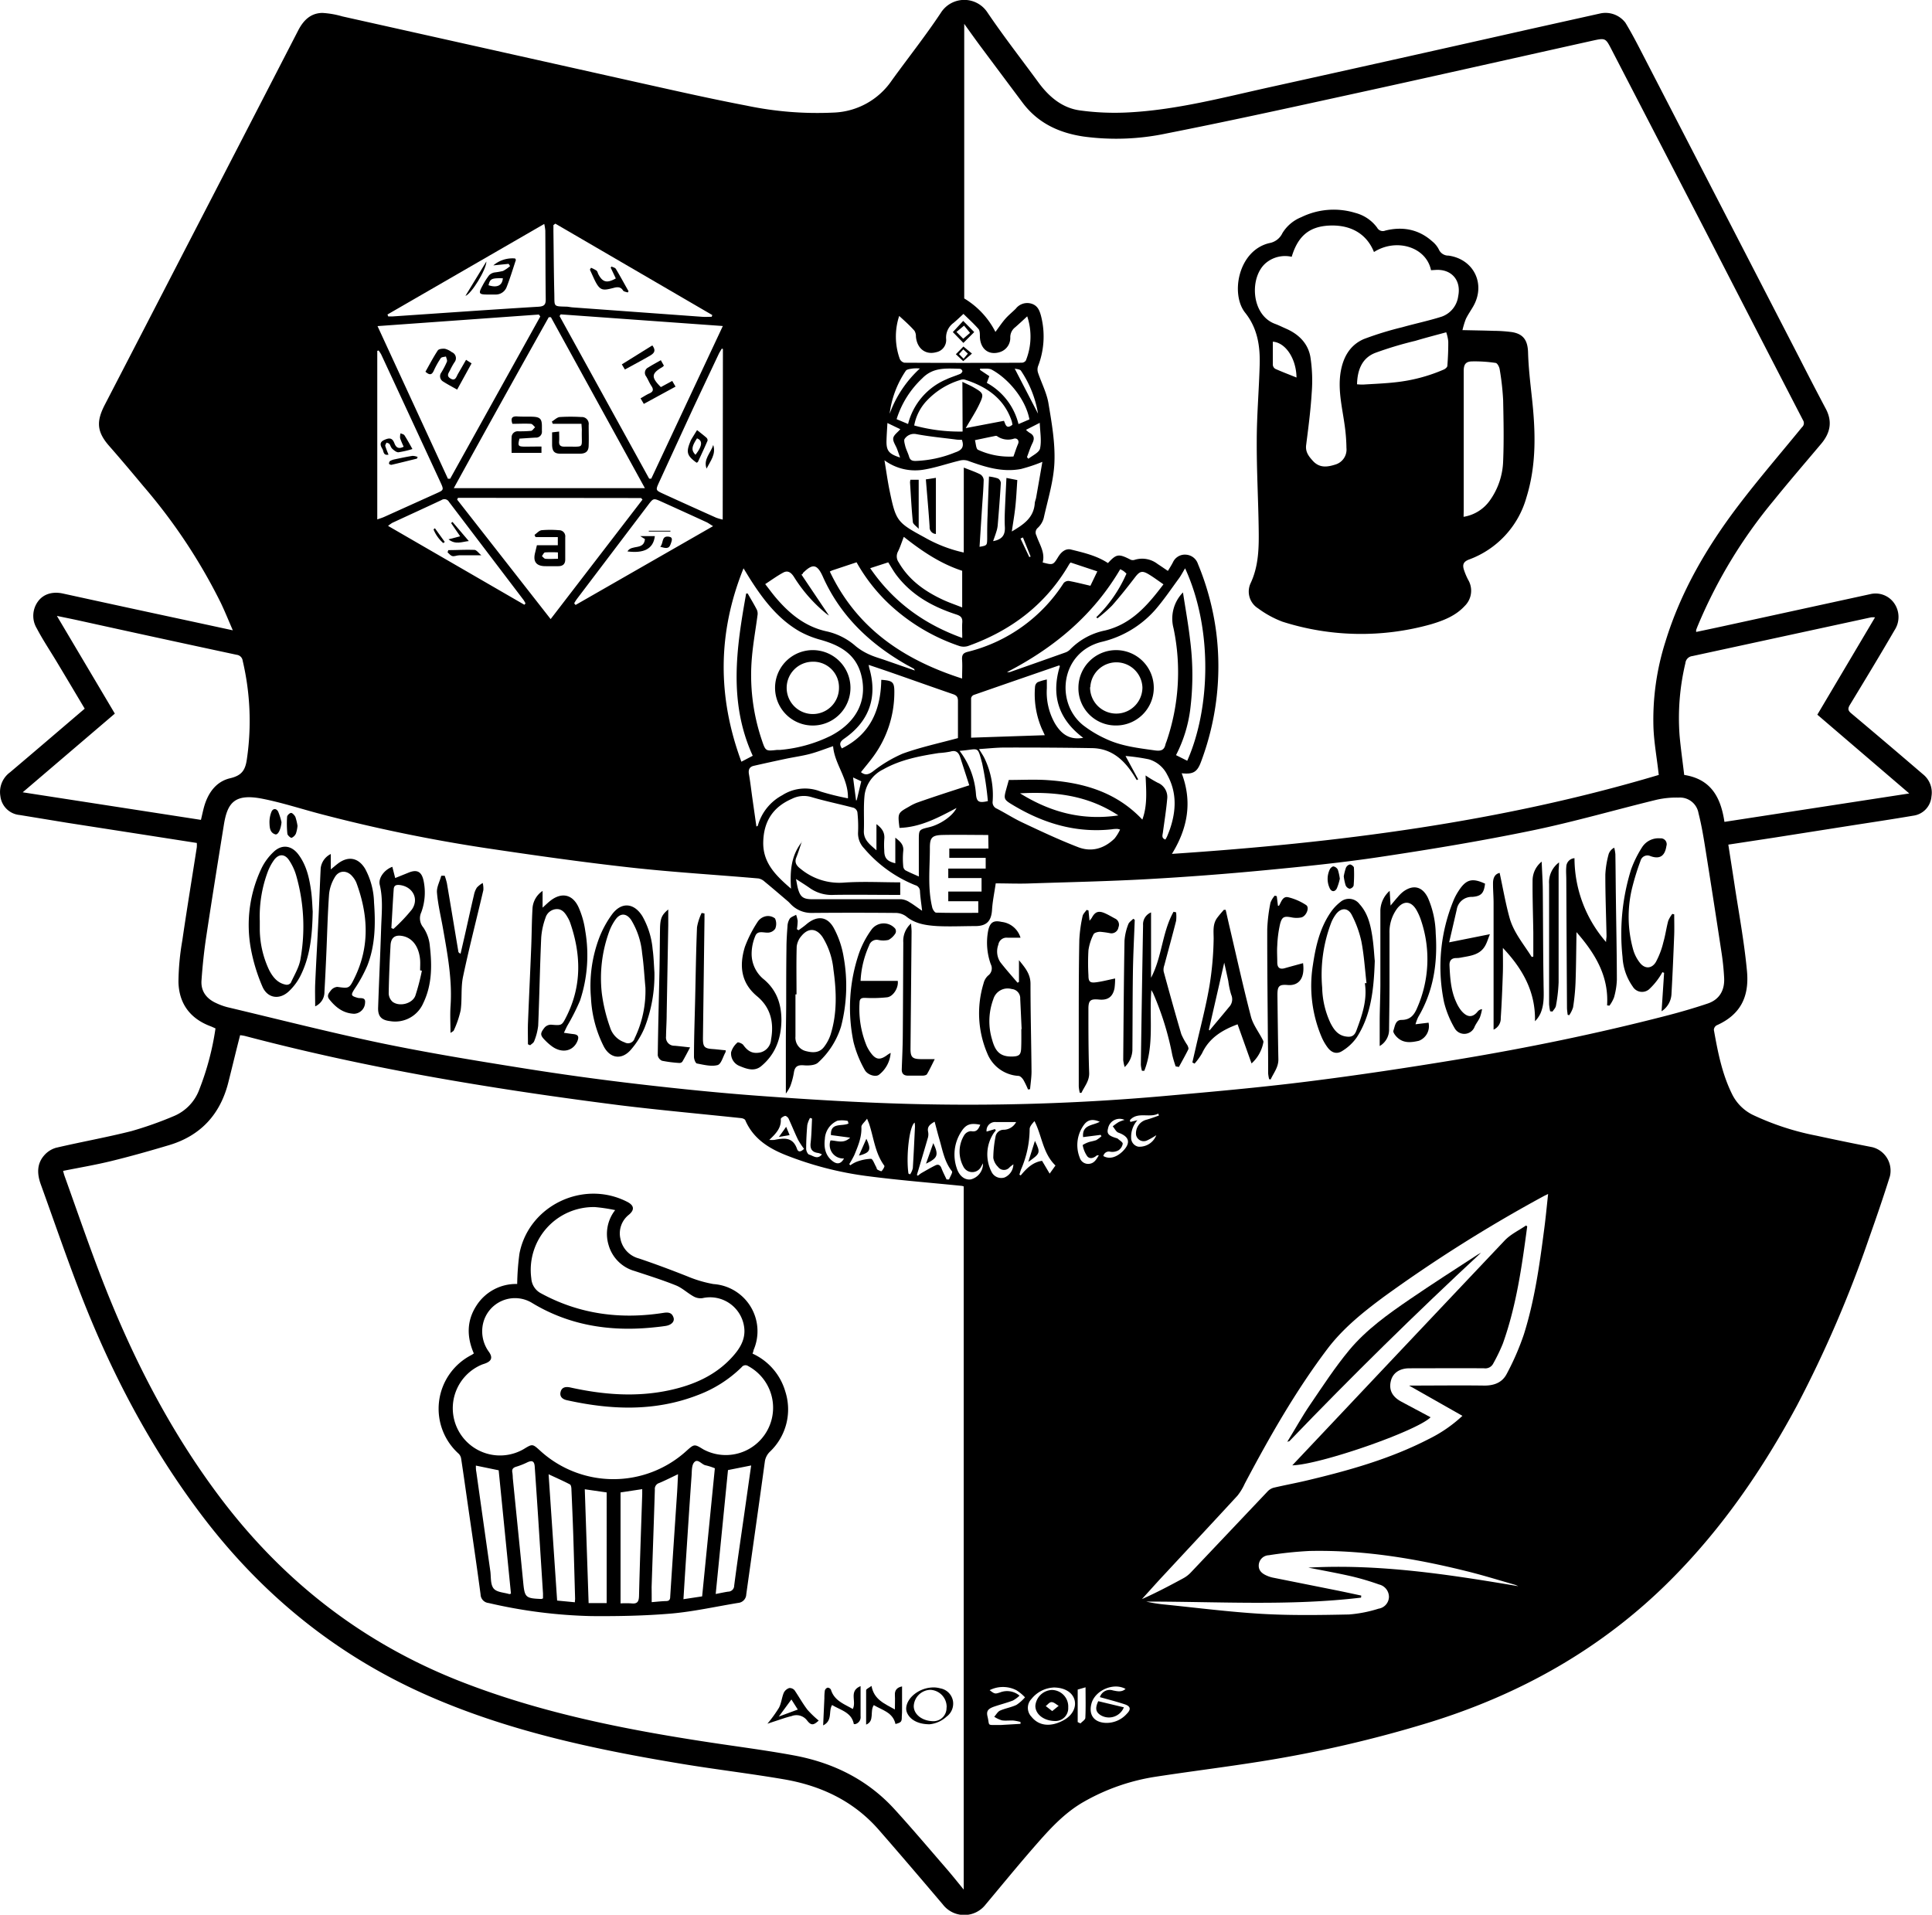 <svg id="Layer_1" data-name="Layer 1" xmlns="http://www.w3.org/2000/svg" viewBox="0 0 452.75 448.7"><title>logo</title><g id="_2Q0kFe.tif" data-name="2Q0kFe.tif"><path d="M432.3,225.8c.55,3.58,1.1,7,1.61,10.42,1,6.4,2.16,12.78,2.76,19.21.56,6-1.49,10.21-7.11,12.72a1.32,1.32,0,0,0-.65,1.05c.91,5.11,1.89,10.21,4.2,14.93a10.64,10.64,0,0,0,4.92,5A62.69,62.69,0,0,0,452.92,294q6.54,1.42,13.11,2.7a5.68,5.68,0,0,1,4.14,6.81c-1.52,4.86-3.18,9.68-4.88,14.48a280.68,280.68,0,0,1-16.89,39.23c-8.06,15-17.61,28.91-29.71,41-16,16-35.16,26.75-56.72,33.37a289.32,289.32,0,0,1-39.36,9.08c-8.19,1.3-16.43,2.32-24.63,3.58a48.89,48.89,0,0,0-16.55,5.76c-4.72,2.64-8.26,6.6-11.74,10.59-3.9,4.47-7.66,9.07-11.47,13.62a6.33,6.33,0,0,1-10-.06c-5-5.89-10-11.76-15.07-17.56-5.88-6.7-13.52-10.28-22.15-11.76-7.95-1.36-16-2.31-23.92-3.62-20.7-3.43-41.18-7.78-60.46-16.41-21-9.41-38.25-23.57-52.12-41.92-12.09-16-21.27-33.53-28.47-52.16-3.23-8.36-6.13-16.85-9.18-25.28-.87-2.39-1-4.77.76-6.8a5.82,5.82,0,0,1,2.77-1.8c5.89-1.38,11.86-2.44,17.72-3.92a85.91,85.91,0,0,0,9.89-3.5,10.78,10.78,0,0,0,6-6.26,64.6,64.6,0,0,0,3.79-14.3c-.42-.18-.81-.38-1.22-.53-4.79-1.81-7.36-5.37-7.46-10.4a59.41,59.41,0,0,1,.9-9.65c1.06-7.3,2.27-14.58,3.4-21.88a7.21,7.21,0,0,0,0-1l-11.09-1.73-19.31-3L31.9,218.86a5,5,0,0,1-4.53-4.41,5.72,5.72,0,0,1,2.28-5.61c5.82-4.92,11.6-9.88,17.48-14.9-2.16-3.63-4.3-7.23-6.45-10.81-1.59-2.66-3.33-5.24-4.78-8a5.7,5.7,0,0,1,.27-6.3c1.28-1.78,3.46-2.4,5.86-1.87q14.74,3.23,29.5,6.39l10.31,2.23c-1-2.3-1.84-4.39-2.81-6.42a131.29,131.29,0,0,0-18.1-27.3c-2.66-3.19-5.33-6.37-8.07-9.49-2.94-3.35-3-5.77-1.06-9.57q9.37-18.09,18.71-36.19Q83.85,60.83,97.16,35c1.22-2.37,2.92-4.06,5.65-4.1a20.67,20.67,0,0,1,4.68.81q35.12,7.84,70.24,15.69c8.13,1.81,16.26,3.65,24.44,5.21a80.63,80.63,0,0,0,20.53,1.64,17.23,17.23,0,0,0,13.57-7.54c3.82-5.29,7.89-10.41,11.49-15.84a6.49,6.49,0,0,1,10.92-.08c3.78,5.59,7.94,10.92,11.93,16.37,2.46,3.36,5.55,6,9.71,6.58a60,60,0,0,0,11.45.47c11.29-.59,22.2-3.51,33.18-5.93q30.47-6.73,60.91-13.6L402.39,31a5.86,5.86,0,0,1,5.79,2.19c1.39,2.29,2.64,4.68,3.87,7.07q18.51,35.83,37,71.67,3,5.89,6.11,11.77c1.5,2.86,1.14,5.51-1.11,8.18-3.76,4.47-7.58,8.89-11.25,13.44a115.34,115.34,0,0,0-17.64,29.15c-.14.34-.27.68-.39,1a2,2,0,0,0,0,.49c2.13-.45,4.24-.89,6.34-1.35l34.55-7.53a5.31,5.31,0,0,1,5.5,2.14,5.63,5.63,0,0,1,.1,6.32c-3.41,5.87-6.93,11.68-10.46,17.49-.53.87-.49,1.35.3,2q8.44,7.09,16.8,14.27a5.48,5.48,0,0,1,2,5.22,4.92,4.92,0,0,1-4.28,4.5c-4.8.82-9.62,1.54-14.43,2.29L443,224.17ZM42.06,302.26c.13.45.21.8.33,1.14,2.74,7.63,5.37,15.3,8.26,22.87C57.81,345,66.75,362.7,78.84,378.76c14.71,19.53,33.24,34,56,43,18.94,7.47,38.75,11.39,58.78,14.43,6.58,1,13.18,1.84,19.72,3.05,9.16,1.7,17.23,5.66,23.58,12.63,4.12,4.52,8.07,9.19,12.07,13.81,1.36,1.57,2.65,3.19,4.13,5V305.9a2.86,2.86,0,0,0-.45-.13c-7.35-.74-14.72-1.32-22-2.27a79.59,79.59,0,0,1-19.39-5c-4-1.61-7.54-3.89-9.35-8.12-.11-.26-.62-.46-1-.49-9.43-1-18.89-1.85-28.3-3-11-1.4-22-2.95-32.88-4.73-18.52-3-36.91-6.73-55.07-11.52a9.94,9.94,0,0,0-1.13-.18c-1,3.85-1.86,7.51-2.79,11.17C78.87,289,74.33,294,66.92,296.22c-4.49,1.34-9,2.62-13.55,3.73C49.66,300.86,45.89,301.49,42.06,302.26ZM416,209.47l-.1-.83c-.39-3.39-1-6.78-1.14-10.18a60.13,60.13,0,0,1,2.8-20.21c3.58-11.71,9.67-22.12,17-31.79,4.8-6.32,10-12.34,15-18.47a1.26,1.26,0,0,0,.24-1.65Q438.37,104.24,427,82.12q-11-21.26-22-42.51c-1.47-2.84-1.44-2.89-4.6-2.19-19.52,4.34-39,8.75-58.54,13-13.7,3-27.41,6-41.16,8.71a56.91,56.91,0,0,1-19.46.74c-5.78-.85-10.74-3.15-14.32-7.93q-5-6.68-10-13.39c-1.17-1.58-2.31-3.19-3.68-5.09V97.81a19.34,19.34,0,0,1,7.31,7.84c.87-1.16,1.53-2.17,2.31-3.06s1.65-1.57,2.46-2.38A3.39,3.39,0,0,1,268.88,99c1.54.42,2,1.59,2.35,2.89a19.3,19.3,0,0,1-.7,11.82,2.49,2.49,0,0,0,0,1.5c.8,2.37,2,4.65,2.43,7.07.77,4.59,1.6,9.27,1.42,13.88-.17,4.4-1.55,8.76-2.51,13.11a4.9,4.9,0,0,1-1.38,2.29,1.42,1.42,0,0,0-.34,1.78c.69,2.07,2.11,4,1.47,6.34,2.43.63,2.45.64,3.67-1.35.71-1.15,1.77-2,3-1.67,3,.74,6,1.43,8.63,3.16,2-2.16,2.5-2.23,5.33-.78a1.44,1.44,0,0,0,1,0,5.9,5.9,0,0,1,5.31,1c.79.51,1.56,1.05,2.41,1.62.44-.73.83-1.34,1.17-2a3.06,3.06,0,0,1,3-1.81,3.16,3.16,0,0,1,2.87,2.18,62.87,62.87,0,0,1,4.29,16.06,63.51,63.51,0,0,1-3.51,30.14c-.91,2.55-1.85,3.14-4.59,2.85,2.52,6.64,1.44,12.85-2.29,18.89C340.61,225.39,378.77,220.58,416,209.47ZM260.62,234.88c-.32,2.24-.74,4.18-.86,6.15-.16,2.66-1.23,3.84-3.88,3.86-3,0-6,.15-9,0-2.56-.17-5.13-.5-7.27-2.29a4.19,4.19,0,0,0-2.49-.79q-9.87-.09-19.73,0a6.67,6.67,0,0,1-4.86-2.12c-.19-.19-.37-.4-.57-.57-1.82-1.55-3.63-3.11-5.48-4.63a3,3,0,0,0-1.44-.76c-10-.87-20.12-1.46-30.14-2.58-11.32-1.26-22.61-2.87-33.87-4.55a372.47,372.47,0,0,1-38.26-7.88c-4.67-1.21-9.28-2.74-14-3.67-6.46-1.27-8.16.91-9,5.93-1.42,8.82-2.84,17.64-4.17,26.47-.51,3.37-.86,6.78-1.1,10.18-.18,2.57,1.21,4.32,3.51,5.34a14.67,14.67,0,0,0,2.57.93c12,2.85,24,5.91,36,8.42,11,2.28,22,4.08,33.11,5.85q13.5,2.16,27.09,3.74c9.7,1.13,19.42,2.12,29.15,2.82,11.29.82,22.6,1.51,33.91,1.82a519.22,519.22,0,0,0,60.08-1.82c11.27-1,22.54-2,33.77-3.41,11.76-1.47,23.48-3.24,35.17-5.17,16.36-2.71,32.6-6.05,48.67-10.19,3.34-.86,6.67-1.82,9.94-2.92,2.76-.93,4-3.12,3.85-6a58.32,58.32,0,0,0-.64-6.12q-1.82-12-3.74-24.05c-.45-2.83-.92-5.67-1.63-8.44a4.4,4.4,0,0,0-4.66-3.65,20.91,20.91,0,0,0-5.14.5c-9.77,2.38-19.45,5.2-29.29,7.23-11.68,2.41-23.47,4.37-35.27,6.14-9.06,1.37-18.19,2.29-27.32,3.16s-18.28,1.57-27.44,2.08-18.25.7-27.38,1C266.08,235,263.35,234.88,260.62,234.88Zm192.54-39.53,13.52-22.81a6.25,6.25,0,0,0-.91,0q-21,4.55-41.91,9.08a1.84,1.84,0,0,0-1.62,1.65,55.53,55.53,0,0,0-1.36,17c.28,3.07.72,6.13,1.08,9.2,6.4,1,8.59,5.41,9.43,11l43.31-6.66ZM32.6,213.54,74.37,220c.26-1.09.45-2,.7-2.94.9-3.28,2.78-6,6.08-6.8,2.83-.65,3.64-1.93,4-4.61a61.46,61.46,0,0,0-1-22.94,1.59,1.59,0,0,0-1.39-1.39q-18.69-4-37.36-8.12c-1.51-.33-3-.62-4.79-1l13.58,22.9Zm357.47,94.13c-.51.25-.71.34-.91.44a340,340,0,0,0-37.61,23.67c-4.84,3.59-9.55,7.36-13.23,12.23-7.47,9.9-13.57,20.64-19.36,31.58a13,13,0,0,1-1.69,2.78c-5.56,6.05-11.18,12.05-16.77,18.08-1.89,2-3.75,4.11-5.62,6.16,3.35-1.49,6.52-3.16,9.67-4.87a7,7,0,0,0,1.72-1.3q9-9.5,18-19a3.16,3.16,0,0,1,1.43-.92c2.57-.61,5.17-1.08,7.74-1.69,9.86-2.34,19.59-5.06,28.65-9.73a32.57,32.57,0,0,0,7.9-5.44l-12.5-7.09c6.16,0,11.91-.08,17.66,0,2.37,0,4.22-.77,5.24-2.78a60.91,60.91,0,0,0,4-9.22c2.47-7.85,3.64-16,4.69-24.12C389.47,313.64,389.73,310.79,390.07,307.67ZM156.38,102.2l-.5,0c-7.44,13.26-14.83,26.55-22.26,40.07h44.79Zm-2.49-.16-.33-.46-37.81,2.71,16.5,35.77.52,0Zm25.52,38,.49,0,16.77-35.77-38-2.73-.26.4Zm-44.81,4.49-.19.42,21.91,28,21.52-28-.32-.37Zm67.53,22.43.37,0c.72,1.26,1.48,2.5,2.14,3.79a2.31,2.31,0,0,1,.16,1.29c-.42,3.21-1,6.39-1.29,9.61a47.46,47.46,0,0,0,2.31,19.69c.86,2.57.9,2.56,3.54,2.27.23,0,.46,0,.68,0a33.24,33.24,0,0,0,12-3.35c6.07-3.2,8.64-8.44,7-14.44-1.32-4.76-5-6.74-9.41-8a22.24,22.24,0,0,1-5-2c-4.91-2.84-8.31-7.19-11.32-11.87-.58-.9-1.12-1.82-1.79-2.9-6.12,15.19-6.11,30.17-.5,45.32l2.66-1.39C197.93,192.38,199.87,179.66,202.14,166.94ZM305,161.05c-.55.9-.94,1.68-1.45,2.37-1.83,2.49-3.57,5.08-5.6,7.41a24.05,24.05,0,0,1-12.6,7.48c-9.58,2.48-10.85,14.24-4.22,19.53A26.66,26.66,0,0,0,286.4,201c3.62,1.72,7.58,2.17,11.51,2.72,1.36.19,2.19,0,2.49-1.41a5.2,5.2,0,0,1,.23-.64,50,50,0,0,0,1.66-26.57,8.77,8.77,0,0,1,2.21-8.4c.6,3.91,1.27,7.58,1.69,11.28a64.54,64.54,0,0,1,0,16.24,32.29,32.29,0,0,1-3.32,10.61l2.63,1.32C310.8,194.26,311.65,175.53,305,161.05Zm-11,49.45-.33.18c-.33-.53-.64-1.08-1-1.6-2.25-3.41-5.17-5.82-9.45-5.89-6.8-.12-13.6-.15-20.4-.14-2,0-4,.23-6.11.36.51.87,1,1.54,1.33,2.26a19.93,19.93,0,0,1,1.86,10,1.6,1.6,0,0,0,1,1.71c2.07,1.07,4,2.33,6.14,3.32,4.24,2,8.49,4,12.85,5.68,3.16,1.24,6.13.37,8.57-2a10.16,10.16,0,0,0,1.3-2.11,3.89,3.89,0,0,0-.61-.15c-.41,0-.82,0-1.23.08-8.37.94-16-1.34-23.1-5.57-2.42-1.44-2.38-1.49-1.64-4.16l.51-1.82c2.85,0,5.68-.14,8.49,0,8.59.51,16.55,2.65,22.8,9.29,1.24-3.38.9-6.8.76-10.35a29.66,29.66,0,0,0,2.82,1.7,3.61,3.61,0,0,1,2.24,3.84c-.23,2.61-.65,5.21-1,7.81-.1.68-.37,1.34.58,1.67a7.67,7.67,0,0,0,.4-.73c.24-.59.48-1.18.69-1.78,1.46-4.32,1.61-8.58-.67-12.69a7,7,0,0,0-4.3-3.6,45.51,45.51,0,0,0-5.46-.78Zm-78.82,14.6c-.47,1.38-.84,2.58-1.3,3.74s.06,1.93,1.07,2.68a14.21,14.21,0,0,0,10,3.19c4.4-.32,8.83-.07,13.29-.07v2.94h-1.46c-4.7,0-9.41-.08-14.1,0a8.87,8.87,0,0,1-5.64-1.61c-1-.7-2-1.32-3.22-2.11.17.88.27,1.55.44,2.2.55,2,1.23,2.54,3.41,2.54,6.94,0,13.88,0,20.82,0a4.23,4.23,0,0,1,1.94.7c.92.54,1.77,1.21,2.94,2-.2-1.76-.42-3.14-.5-4.53a1.49,1.49,0,0,0-1.12-1.47,30.66,30.66,0,0,1-12-8.66,5,5,0,0,1-1.39-3.69,31.15,31.15,0,0,0-.16-4.78,1.48,1.48,0,0,0-.87-1c-3.34-.88-6.74-1.57-10-2.54a6.18,6.18,0,0,0-4.46.43c-4.45,1.93-6.62,5.28-6.73,10.14s2.93,7.84,6.51,10.92C212.39,232,212.64,228.39,215.25,225.1ZM383.07,399.58a7.8,7.8,0,0,0-.87-.36c-3.76-1.07-7.5-2.24-11.3-3.17-12.08-3-24.29-5-36.79-4.72a89.5,89.5,0,0,0-9.5,1,2.44,2.44,0,0,0-2.35,2.29c-.09,1.4.91,2.1,2.07,2.57a6.57,6.57,0,0,0,1.17.37l15,3c1.93.39,3.86.81,5.78,1.22l-.05.48c-16.74,2-33.56.91-50.36.93a35.34,35.34,0,0,0,3.86.64c7.76.78,15.51,1.78,23.29,2.24,6.78.39,13.59.28,20.38.14a30.68,30.68,0,0,0,6.94-1.36,2.86,2.86,0,0,0,2.43-2.78,3,3,0,0,0-2.32-2.89,61.94,61.94,0,0,0-6.4-1.9c-3.37-.77-6.78-1.38-10.17-2.05C350.48,394.32,366.73,396.82,383.07,399.58ZM253.14,137.45c1.44.57,2.69,1,3.86,1.58a1.71,1.71,0,0,1,.8,1.28c-.05,2.14-.24,4.28-.38,6.42-.2,3.08-.39,6.17-.59,9.28,1.72-.3,1.76-.32,1.79-1.85,0-1.83,0-3.65.09-5.48.09-3,.21-6,.33-9.14a10.23,10.23,0,0,1,2.1.45,1.37,1.37,0,0,1,.68,1.05c-.2,3.32-.46,6.64-.74,10a7,7,0,0,1-.32,1.45c-.21.7-.47,1.38-.75,2.19,2.16-.39,2.85-1.48,2.75-3.33s0-3.65.08-5.48.19-3.89.29-6l2.55.5c-.15,2.16-.24,4.2-.46,6.24s-.55,3.85-.83,5.81c2.54-1.52,5.07-3.06,5.37-6.49,0-.49.25-1,.33-1.46.5-2.83,1-5.66,1.46-8.37a38.64,38.64,0,0,1-5,1.67c-4.38.84-8.47-.47-12.53-1.95a3.48,3.48,0,0,0-1.89,0c-2.87.69-5.68,1.69-8.58,2.14a12.12,12.12,0,0,1-9-2.22c.43,2.59.74,4.89,1.21,7.16,1.47,7.08,1.75,7.42,8.14,10.88a32.65,32.65,0,0,0,9.23,3.57ZM157.42,80.28l-.45.34c0,.49,0,1,0,1.47.07,4.88.09,9.76.21,14.64.07,3-.3,2.92,2.75,3,.5,0,1,.13,1.49.17l30.42,2.21c.73.05,1.48,0,2.22,0l.14-.41Zm97,131.61c-.65-2-1.39-4.29-2.13-6.57-.37-1.13-1-1.72-2.3-1.32a20.48,20.48,0,0,1-2.71.34c-4.51.7-9,1.56-13,3.82a7.84,7.84,0,0,0-4.38,5.94c-.31,2.79-.07,5.64-.18,8.46-.08,2.13,1.36,3.17,2.95,4.57V221c1.34,1,2,2,1.83,3.57a19.11,19.11,0,0,0,0,2.6c0,1.77.65,2.54,2.59,3v-6c1.17.92,2.05,1.68,1.85,3.21a18.78,18.78,0,0,0,0,3.42,1.35,1.35,0,0,0,.48,1c1,.53,2,.94,3.18,1.47,0-3,0-5.69,0-8.43,0-2.54,0-2.54,2.41-3.12,2.68-.65,5.54-2.66,6.42-4.5-4.2,2.21-8.4,4.51-13.36,4.66-.43-3.49-.43-3.49,2.27-5a11.18,11.18,0,0,1,1.84-.91C246.1,214.58,250.07,213.31,254.44,211.89Zm23.75-52.2a2.83,2.83,0,0,0-.3.35c-5.45,9.43-13.57,15.58-23.71,19.21a3.37,3.37,0,0,1-2.08,0,45.21,45.21,0,0,1-16.62-10,41,41,0,0,1-7.45-9.61l-5.62,1.87c-.16.05-.31.14-.65.29,6.31,13.32,17.28,20.68,31,25.08,0-1.58.09-3,0-4.3s.25-1.72,1.48-2a37.36,37.36,0,0,0,22.33-16.09,1.5,1.5,0,0,1,1.26-.47c1.64.3,3.26.72,5,1.12l1.62-3.37ZM118.08,101.57l.19.46c.3,0,.61,0,.91,0,11.43-.77,22.85-1.59,34.28-2.28,1.45-.09,1.73-.57,1.71-1.84-.07-5.34-.06-10.68-.1-16a11.33,11.33,0,0,0-.25-1.56Zm133.69,99.27c0-2.69,0-5.7,0-8.71,0-1-.36-1.32-1.22-1.61-4.78-1.64-9.53-3.34-14.3-5-1.74-.61-3.49-1.19-5.41-1.84.08.39.1.56.14.72,2,6.82,0,12.46-5.77,16.5-.95.66-1.41,1.22-.64,2.35,6.66-3.3,9.11-9,9.23-16.07,2.76.19,3.1.53,3.06,3.13a25.42,25.42,0,0,1-4.82,14.7c-.95,1.32-2,2.54-3,3.81,1,.79,1.75.58,2.75-.13a31.66,31.66,0,0,1,7-4.2C242.88,203,247.22,202.07,251.76,200.84ZM115.69,149.59c.65-.23,1.15-.37,1.63-.59l12.19-5.5c1.78-.8,1.81-.82,1-2.59q-6.94-15-13.91-30A8.73,8.73,0,0,0,116,110l-.31.1Zm81-39.93-.26-.1c-.24.42-.51.83-.72,1.26-2,4.24-4,8.47-6,12.73q-4,8.68-8,17.39c-.81,1.78-.79,1.82.95,2.62q6.21,2.84,12.45,5.63a11.86,11.86,0,0,0,1.53.44Zm84.43,91.11c-5.88-4.41-7.54-10.06-5.46-16.82-.13-.09-.18-.14-.2-.14q-10,3.44-20,6.92a1.06,1.06,0,0,0-.61.75c0,3.09,0,6.18,0,9.26l17.27-.58c-.24-.53-.45-1-.66-1.42a20.46,20.46,0,0,1-1.62-10,1.41,1.41,0,0,1,.6-1,13.35,13.35,0,0,1,2.16-.64c0,.8,0,1.44,0,2.07a14.74,14.74,0,0,0,1.92,8.27C276,199.89,277.93,201.35,281.13,200.77ZM161.84,169.26l.32.38,32.22-18.47c-.82-.5-1.17-.77-1.57-.95q-5.27-2.42-10.56-4.81c-1.85-.83-1.86-.81-3.11.83l-16.67,22C162.23,168.58,162,168.93,161.84,169.26Zm-11.68.33.27-.31a6.39,6.39,0,0,0-.45-.8q-8.74-11.5-17.48-23a1.23,1.23,0,0,0-1.75-.43c-3.83,1.8-7.69,3.56-11.53,5.34a8.14,8.14,0,0,0-1,.72Zm72.35,33.14c-1.91.65-3.65,1.35-5.44,1.82s-3.75.74-5.61,1.13q-3.79.8-7.56,1.66c-1,.24-1.29.91-1.11,1.95.33,1.88.54,3.79.81,5.68.31,2.18.62,4.36.94,6.59.2-.11.32-.14.33-.19a11.62,11.62,0,0,1,5.74-7.15,9.82,9.82,0,0,1,9-.85,60.45,60.45,0,0,0,6.38,1.58C226.11,210.29,222.82,206.92,222.51,202.72ZM241.67,185c-.15-.27-.17-.37-.23-.41-.52-.29-1-.56-1.56-.85-8.67-4.92-15.64-11.48-19.76-20.71-1.4-3.15-2.5-3-4.63-.93-.06.06-.07.16-.1.24l-.29.19,6.44,9.58a6.3,6.3,0,0,1-.56-.38,35,35,0,0,1-7.58-8.57c-.62-1-1.4-1.74-2.57-1.11-1.42.76-2.74,1.73-4.23,2.7.94,1.2,1.68,2.23,2.5,3.19,3.22,3.79,6.92,6.83,12,7.91a15.29,15.29,0,0,1,6.74,3.47,14,14,0,0,0,3.19,1.94c1.19.55,2.48.89,3.72,1.33Zm21.58.37a3.23,3.23,0,0,0,.68,0q6.5-2.28,13-4.59a2.94,2.94,0,0,0,1.13-.72,15.8,15.8,0,0,1,8.17-4.44c6.2-1.49,10-5.92,13.7-10.82-1.26-.86-2.35-1.69-3.52-2.38-1.52-.91-2.09-.65-3.18.78-1.72,2.24-3.47,4.46-5.34,6.57a32.62,32.62,0,0,1-3.44,3l-.26-.26a32.11,32.11,0,0,0,7.07-10.22c-.27-.24-.46-.43-.68-.59s-.45-.26-.78-.44C283.49,172,274.39,179.62,263.25,185.38ZM238,101.91a15.42,15.42,0,0,0,.14,10.07,1.56,1.56,0,0,0,1.08.89q13.76.08,27.52,0a1.2,1.2,0,0,0,.94-.51A15,15,0,0,0,268,102c-1,.93-1.9,1.76-2.81,2.56a2.94,2.94,0,0,0-1.16,2.31,3.48,3.48,0,0,1-2.38,3.49c-2.64.87-4.65-.68-4.74-3.59,0-.61,0-1.39-.31-1.78-1.12-1.29-2.41-2.44-3.54-3.56-.8.73-1.55,1.46-2.35,2.13a4.21,4.21,0,0,0-1.71,3.74,2.9,2.9,0,0,1-2.34,3.11c-2.49.69-4.5-.88-4.74-3.66a2.47,2.47,0,0,0-.35-1.38C240.52,104.18,239.34,103.13,238,101.91Zm20.87,121.63c-3.7,0-7.26-.08-10.8,0-2.43.08-2.9.67-2.88,3.12,0,4.64-.56,9.31.56,13.89.11.46.58,1.18.89,1.19,3.27.09,6.54.05,9.89.05v-2.72H249.5v-2.27h7.8v-3.16h-7.8v-2.23h8.77v-2.51h-8.53v-2.18h9.18Zm-6.06-106.19c1,.5,1.82.84,2.56,1.26,2.44,1.4,2.56,1.59,1.35,4.11-.83,1.74-1.91,3.37-3.12,5.47l8.94-1.7c.36.6.45,2.16,2,.91a6.68,6.68,0,0,0-.17-.84c-1.8-5.34-5.9-8.1-11-9.73a1.84,1.84,0,0,0-1.06.09,17.92,17.92,0,0,0-7.72,4.72,11.38,11.38,0,0,0-3.07,5.94A40.08,40.08,0,0,0,252.86,129Zm-13.74,36.35c-.49,1.26-.84,2.39-1.36,3.43a2.4,2.4,0,0,0,.18,2.53c2.41,4.17,6.12,6.78,10.36,8.76,1.42.66,2.91,1.16,4.51,1.8v-8.59C247.77,160,243.43,157.12,239.13,153.71Zm13.71,23.68c0-1.35-.08-2.48,0-3.59s-.27-1.55-1.36-1.91c-5.52-1.79-10.47-4.49-14.06-9.23-.71-.93-1.29-2-1.93-3l-4.23,1.37C236.64,168.93,243.78,174.12,252.84,177.39Zm36.54,41.55c-7.24-4.76-15-5.58-23-5.15C273.34,218.14,280.78,220.23,289.38,218.95Zm-36.69-88c-.47,0-1,0-1.45-.08-3.07-.39-6.15-.68-9.18-1.25a2.64,2.64,0,0,0-2.7,1.09c-.28.32,0,1.19.13,1.77.23.83.65,1.61.89,2.43s.73,1,1.51,1a26.89,26.89,0,0,0,9.28-2C252.59,133.4,253.33,132.67,252.68,130.91Zm-12.55-3.7A15.46,15.46,0,0,1,249,116.79c1.06-.51,2.21-.84,3.29-1.3a1,1,0,0,0,.53-.64.79.79,0,0,0-.55-.56c-3.15-.06-6.27-.45-8.88,2.25a22.22,22.22,0,0,0-6,9.56Zm18.45-9.64a15.14,15.14,0,0,1,7.43,9.66l2.56-1.1c-.93-4.89-5.06-9.61-8.81-11.64-.75-.41-1.83-.19-2.76-.26l0,.32,2.17,1.45ZM242.15,303.23l.24.16a7.41,7.41,0,0,1,.8-.61c1.09-.62,2.17-1.26,3.29-1.81.7-.35,1.16-.06,1.44.7s.78,1.73,1.18,2.59l.58,0c.25-.65.9-1.63.68-1.91-1.8-2.28-2.21-5.05-3-7.7-.36-1.25-.68-2.52-1.06-3.93-1,.61-1.76,1.09-1.54,2.3a3.07,3.07,0,0,1,0,1.35c-.76,2.65-1.56,5.29-2.34,7.94C242.32,302.59,242.24,302.91,242.15,303.23Zm10-99.4A18.92,18.92,0,0,1,256,214.08c.17,1.72.72,2,2.78,1.52a74.42,74.42,0,0,0-1.34-8.86c-1.09-4-.72-3.37-4.36-3Zm12.63-69c.37-1,.67-2,1.06-2.89s-.26-1.43-.9-1.29a4.45,4.45,0,0,1-4-.57c-.14-.11-.45-.06-.67,0-1.42.28-2.83.59-4.52.94.23.81.24,2,.71,2.25A17.55,17.55,0,0,0,264.76,134.85ZM274.62,301c-3-2.91-3.13-6.94-4.92-10.41-.52.6-1.14,1.26-1.13,1.91a23.9,23.9,0,0,1-2,9.38c-.16.41-.27.84-.4,1.26l.31.18c1.35-1.63,2.8-3.09,5-3.42l1.78,3Zm-48.32-.33.24.28a7.3,7.3,0,0,1,1.44-.81,10.6,10.6,0,0,1,3.39-.71c.44,0,.83,1.23,1.23,1.9.11.19.13.51.28.61.31.19.91.47,1,.37.32-.35.77-1.08.63-1.27-2.13-2.89-2.46-6.41-3.51-9.67-.1-.32-.24-.62-.53-1.35-.6.85-1.35,1.41-1.33,1.94.11,2.37-.78,4.45-1.64,6.55A20.2,20.2,0,0,1,226.3,300.66Zm34.14-8.21.2.33c-.17.2-.34.4-.49.61a9,9,0,0,0-.45,9.2,2.53,2.53,0,0,0,3,1.2,3.45,3.45,0,0,0,2.06-3.09c-.33.26-.62.46-.87.69a1.72,1.72,0,0,1-2.74-.09,3.81,3.81,0,0,1-1.1-2.1,26.76,26.76,0,0,1,.52-4.94,1.93,1.93,0,0,1,2-1.65,3.38,3.38,0,0,0,2.83-1.8H260.7a2,2,0,0,0-2.22,2.23Zm13.71,130.87A7.11,7.11,0,0,0,269,426a3,3,0,0,0,0,4.18c1.73,2.17,4.5,2.47,7.53.81,2-1.08,3-2.93,2.58-4.67S276.92,423.32,274.15,423.32Zm-14.94.63c1.18.91,1.27.89,2.42.52a4.53,4.53,0,0,1,4.57.75,7.47,7.47,0,0,1-1.56,1.15c-1.4.53-2.85.9-4.27,1.38-1.59.54-2,1.07-1.65,2.46.49,2.06-.18,1.89,2.29,1.89.27,0,.55,0,.82,0l4.6-.27,0-.44a11.32,11.32,0,0,0-1.64-.33c-.91-.06-1.84.09-2.73-.05a7.08,7.08,0,0,1-1.79-.84c.45-.49.81-1.19,1.36-1.44,1.24-.55,2.63-.76,3.85-1.34a10,10,0,0,0,2-1.77,10,10,0,0,0-2-1.66A6.92,6.92,0,0,0,259.21,423.94Zm31.84-.3c-2.83-1.59-7.19.35-8,3.45-.7,2.7.66,4.43,3.46,4.51a6.35,6.35,0,0,0,4.84-2.15c1-1,.9-1.74-.47-2.2-1.93-.64-3.91-1.14-5.85-1.69a2.42,2.42,0,0,1,3.06-1.57C289.09,424.2,290.11,424.49,291.05,423.65ZM257.64,300.49l-.39.68a2.33,2.33,0,0,1-4.25,0,7.36,7.36,0,0,1,.25-7.3,2,2,0,0,1,1.6-.92c1.38.27,1.72-.55,2.16-1.5-2.33-.47-3.37-.11-4.48,1.64a9.83,9.83,0,0,0-1.05,8.51c.58,1.87,1.92,2.87,3.32,2.65A3.79,3.79,0,0,0,257.64,300.49ZM285,290.74c-1.37-.57-2.52-.63-3.49.45a8,8,0,0,0-1.21,7.95,2.06,2.06,0,0,0,2.33,1.45c1.1-.17,1.56-1,2.16-2-.37.06-.48,0-.54.09-.71.61-1.61.86-2.19.14A6.54,6.54,0,0,1,281,296.2a6.39,6.39,0,0,1,1.72-.77,14.89,14.89,0,0,0,1.44-.37,7.59,7.59,0,0,0,1.24-.93l-.19-.31-4.11.52C280.8,291.37,283.43,291.67,285,290.74Zm-58.88.43-.16-.61a6.37,6.37,0,0,0-2.44-.06,4.91,4.91,0,0,0-2.94,4.28c-.26,2,.11,3.94,1.89,5.25,1.09.79,1.92.53,2.6-.68a3.17,3.17,0,0,1-3.17-4.23c1.44,0,3,.89,4.61-.65l-4.5-.6C221.84,290.82,224.61,291.89,226.1,291.17ZM207.55,295a8.6,8.6,0,0,0,1.18,0c2.21-.43,4.31-.77,5.32,2.09.34,1,1.1.56,1.65,0a18.4,18.4,0,0,1-1.39-2.1c-.79-1.63-1.46-3.32-2.24-5-.14-.29-.6-.66-.82-.61-.39.08-1,.49-1,.73C210.39,292.18,209.16,293.48,207.55,295Zm86.28-4.62a5.84,5.84,0,0,0-1.47,4.21,2.09,2.09,0,0,0,1.7,2,4.22,4.22,0,0,0,4.19-2.7,15.86,15.86,0,0,1-2.12,1.21,1.82,1.82,0,0,1-2.63-1.34,3.29,3.29,0,0,1,2.36-3.47c1-.26,2-.65,3-1l-.14-.46c-2.06,1.09-4.87-.53-6.66,1.55l.11.41Zm-8,8.39c1.35.8,3,.38,4.52-1.07,2-2,1.61-3.47-1-4.41-.54-.2-.88-1-1.31-1.47a13.67,13.67,0,0,1,1.39-1,8.94,8.94,0,0,1,1.38-.51,2.76,2.76,0,0,0-3.87,2c-.33,1.22.1,1.72,2,2.28a.65.65,0,0,1,.25.1c.43.4,1.21.82,1.19,1.21a2.27,2.27,0,0,1-1,1.54,3,3,0,0,1-1.91.33A1.31,1.31,0,0,0,285.84,298.8Zm-43-184.55a9.81,9.81,0,0,0-1.61,0c-.59.1-1.41.16-1.68.55a23,23,0,0,0-3.78,10.07A26.79,26.79,0,0,1,242.81,114.26ZM267.94,135l.34.38c1-.8,2.53-1.47,2.73-2.42.39-1.86,0-3.89-.07-6l-3.23,1.64a5.9,5.9,0,0,0,.83.68c1.1.59,1.22,1.35.68,2.45S268.36,133.92,267.94,135Zm-32.7-8c-.08,1.42-.17,2.73-.21,4-.08,2.48.49,3.23,3.18,4.09-.26-.73-.47-1.35-.71-2-.32-.85-1-1.75-.9-2.52s1.07-1.4,1.66-2.12Zm44.59,304.43.65.31c.4-.43,1.12-.85,1.14-1.3.12-2.34.05-4.69.05-7.16l-1.84.53ZM240.17,302.89l.39.18a4.68,4.68,0,0,0,.63-1.43c.21-3.26.35-6.52.51-9.79a6.78,6.78,0,0,0-.08-.91C240.36,291.78,239.58,298.88,240.17,302.89ZM270.53,124.8a25.39,25.39,0,0,0-4-10.06c-.27-.38-1.07-.37-1.46-.49ZM219.89,298.39a4,4,0,0,0-.83-.32c-1.45-.17-2-.92-1.81-2.4.21-1.88.23-3.78.33-5.67l-.48-.15a6.44,6.44,0,0,0-.64,1.67c-.16,1.85-.26,3.72-.26,5.58,0,.47.35,1.24.69,1.34C217.82,298.68,218.83,299.71,219.89,298.39Zm8-82.94.16-.07,1.06-4.42-1.92-.9ZM267,153.82l-.57.25,2.06,4.35.31-.13Z" transform="translate(-27.28 -27.87)"/><path d="M203.63,345.08a14.05,14.05,0,0,1,7.68,8.88,13.66,13.66,0,0,1-3.59,14.09,4,4,0,0,0-1.22,2.45c-1.41,10.34-2.9,20.67-4.34,31a2.07,2.07,0,0,1-1.9,2c-5.17.85-10.3,2-15.51,2.48-6.26.54-12.58.66-18.87.61a117.27,117.27,0,0,1-24.11-3.07,2.07,2.07,0,0,1-1.87-2c-1-7.54-2.13-15.07-3.21-22.6-.44-3.07-.87-6.14-1.34-9.2a2.08,2.08,0,0,0-.56-1.16,14.16,14.16,0,0,1,3-23.17,6.11,6.11,0,0,0,.53-.35c-1.64-3.78-1.72-7.53.53-11.08a11,11,0,0,1,9.63-5.2,59.5,59.5,0,0,1,.53-7.12c2.18-11.28,15-17.4,25.27-12.12,1.61.83,1.75,1.86.39,3a5.56,5.56,0,0,0-2,5.63,5.94,5.94,0,0,0,4.33,4.63c3.83,1.29,7.62,2.71,11.38,4.2a28.79,28.79,0,0,0,6.08,1.8,11.07,11.07,0,0,1,9.42,15.45C203.84,344.5,203.77,344.71,203.63,345.08Zm-32.19-33.63a39.56,39.56,0,0,0-4.75-.71,14.73,14.73,0,0,0-14.9,16.72,4.24,4.24,0,0,0,2.34,3.53c9,4.88,18.61,6.11,28.63,4.54,1.17-.18,2-.06,2.37,1.15.26.9-.52,1.7-1.85,1.91-1.17.18-2.35.3-3.53.41-9.89.91-19.31-.63-27.87-5.85A7.68,7.68,0,0,0,140.49,338a8.16,8.16,0,0,0,1.41,6.73c.86,1.27.57,2.08-.85,2.63-.3.12-.61.2-.9.32A11.07,11.07,0,1,0,150,367.46c2.06-1.26,2.06-1.26,3.84.35a25.43,25.43,0,0,0,34.28.09c1.87-1.67,1.87-1.67,4-.37A11.07,11.07,0,1,0,202.61,348a1.11,1.11,0,0,0-1.52.25,29.3,29.3,0,0,1-10.19,6.51c-10.12,3.95-20.43,3.53-30.81,1.23-1-.23-1.71-.83-1.44-1.93s1.17-1.29,2.27-1.05c7.69,1.7,15.42,2.33,23.2.66,5.67-1.22,10.86-3.46,14.83-7.88,1.57-1.75,2.86-3.7,2.78-6.21a8.06,8.06,0,0,0-9.83-7.5,3.33,3.33,0,0,1-2.1-.41c-1.43-.79-2.66-2-4.15-2.59-3.16-1.27-6.42-2.29-9.66-3.36a8.82,8.82,0,0,1-6.1-6.12A9,9,0,0,1,171.44,311.45Zm-16.91,91c0-.43,0-.79,0-1.15q-.57-8.94-1.14-17.87-.39-5.93-.8-11.86c-.09-1.29-.59-1.55-1.76-1a17.29,17.29,0,0,1-2.53,1c-.81.23-1.13.62-.94,1.45a10.84,10.84,0,0,1,.09,1.23c.81,8.11,1.64,16.22,2.43,24.33.35,3.64.52,3.85,4.26,4A2.4,2.4,0,0,0,154.52,402.44Zm40.27-30.5a13.84,13.84,0,0,0-2.1-.68c-1-.15-1.86-1.69-2.73-.73-.61.67-.55,2-.62,3.09-.46,6.42-.87,12.83-1.29,19.25-.21,3.17-.41,6.35-.62,9.75l4.38-.66Zm-56-.63c0,.49,0,1,.1,1.46q1.63,11.62,3.28,23.25c.19,1.35,0,3,.71,4s2.44,1,3.72,1.4c.07,0,.17,0,.41-.11l-2.88-28.9Zm41.22,32c1.17-.09,2.24-.22,3.32-.25.77,0,1-.34,1-1.08.52-8.1,1.07-16.19,1.61-24.29.09-1.43.15-2.85.22-4.36-1.56.74-3,1.47-4.43,2.07a1.43,1.43,0,0,0-1,1.54c-.23,7.61-.51,15.23-.76,22.84C180,400.92,180,402.05,180,403.33ZM195,401.41c1.13-.22,2-.41,2.91-.55a1.41,1.41,0,0,0,1.42-1.41c.73-5.6,1.56-11.18,2.36-16.77.54-3.77,1.07-7.55,1.62-11.39l-5.43,1.08Zm-33,1.94c0-.42.06-.64.05-.86-.14-5-.27-9.93-.43-14.9-.12-3.55-.27-7.1-.43-10.66,0-.42-.09-1.07-.35-1.2-1.58-.83-3.22-1.54-5-2.38l2,29.6Zm7.45-25.74-5.13-.74.9,26.68h4.23Zm3.25,0v26a22.26,22.26,0,0,1,2.53,0c1.38.16,1.76-.37,1.8-1.74.19-7.93.49-15.87.75-23.8,0-.39,0-.78,0-1.23Z" transform="translate(-27.28 -27.87)"/><path d="M237.13,431.88c-.61-2.75-3.13-3.25-5.08-4.43-1,1.44.26,3.75-1.8,4.57,0-2.73,0-5.41,0-8.07,0-.29.7-.56,1.26-1,.59,3.22,3,4.13,5.48,5.52,0-1.29.06-2.35,0-3.4s.46-1.77,1.68-2c0,1.75,0,3.45,0,5.15,0,.64,0,1.28-.06,1.92C238.62,431.35,238.48,431.52,237.13,431.88Z" transform="translate(-27.28 -27.87)"/><path d="M227.12,428.36c.95-1.79-1-4.19,1.83-5.36,0,2.46,0,4.76,0,7.05a1.68,1.68,0,0,1-1.24,1.85,1.32,1.32,0,0,1-.34,0c-.53-2.78-3.09-3.25-5.09-4.47-.92,1.45.19,3.64-2.1,4.77l.29-6.41a11.2,11.2,0,0,1,.11-1.77,1,1,0,0,1,.65-.66.93.93,0,0,1,.77.47C222.79,426.43,225.11,427.19,227.12,428.36Z" transform="translate(-27.28 -27.87)"/><path d="M219.14,431.07c-1.21,1.11-1.76,1.23-2.75-.05a3.12,3.12,0,0,0-3.6-1c-1.44.34-2.84.87-4.26,1.32l-1.41.47a32.29,32.29,0,0,0,2.7-3.73c.57-1.08.66-2.4,1.14-3.54a2.21,2.21,0,0,1,1.28-1.09,1.49,1.49,0,0,1,1.26.55c1,1.48,1.9,3.1,3,4.54A23.4,23.4,0,0,0,219.14,431.07Zm-4.9-2.58-1.5-2.36-2.95,4Z" transform="translate(-27.28 -27.87)"/><path d="M245.12,431.94c-2.86,0-4.73-1.2-5.34-2.85-.44-1.19.18-2.81,1.54-4a7.28,7.28,0,0,1,5-1.78,6,6,0,0,1,1.34.22,3.66,3.66,0,0,1,2.93,2.89,3.78,3.78,0,0,1-1.49,3.73A6.88,6.88,0,0,1,245.12,431.94Zm4-3.94a4,4,0,0,0-3.82-4.13,4,4,0,0,0-3.89,3.81c0,2,2.06,3.56,4.72,3.54A3.08,3.08,0,0,0,249.09,428Z" transform="translate(-27.28 -27.87)"/><path d="M370,105.23c2.66.06,5,.09,7.28.17a34.06,34.06,0,0,1,4.35.3c2.7.45,3.66,2,3.74,4.77.1,3.5.51,7,.89,10.49.87,7.89,1.13,15.73-1.26,23.44A21.76,21.76,0,0,1,371.51,159c-1.35.52-1.52,1.25-1.18,2.36a15.38,15.38,0,0,0,1,2.38,5,5,0,0,1-.82,6.15c-2.13,2.31-4.94,3.39-7.83,4.26a60.55,60.55,0,0,1-34.86-.59,23.48,23.48,0,0,1-5.71-3.12,4.64,4.64,0,0,1-1.8-5.81c2-4.2,2-8.66,1.93-13.12-.1-6.75-.48-13.5-.45-20.25,0-6,.53-12,.69-18,.11-4.35-.53-8.5-3.4-12.1-3.5-4.37-1.63-14.6,5.66-16.32a4.18,4.18,0,0,0,3.07-2.35,9.18,9.18,0,0,1,4.43-3.73,17.27,17.27,0,0,1,12.64-1A9.21,9.21,0,0,1,350,81.22a1.5,1.5,0,0,0,1.9.69c4-1,7.8-.35,11,2.51a5.9,5.9,0,0,1,1.55,1.88,2.42,2.42,0,0,0,2.29,1.47c6,.85,8.79,6.79,5.72,12-.55.94-1.18,1.85-1.66,2.83A19.19,19.19,0,0,0,370,105.23ZM349.26,86.93c-1.7-4.24-5.41-6.42-10.44-6.2-4.69.21-7.37,2.42-8.84,7.32a7,7,0,0,0-5.89,1.32c-4.07,3.19-3.75,12.29,2,14.4.85.31,1.67.73,2.5,1.09,3,1.29,5.21,3.46,5.77,6.65a36.19,36.19,0,0,1,.31,8.41c-.25,4.09-.78,8.16-1.3,12.22-.21,1.61.56,2.61,1.54,3.7,1.62,1.81,3.52,1.47,5.41.86a3.66,3.66,0,0,0,2.49-3.86,41.26,41.26,0,0,0-.4-5.17c-.55-4.1-1.61-8.15-1-12.35.54-3.55,2.1-6.54,5.49-8a77,77,0,0,1,9-2.77c3.06-.86,6.18-1.51,9.21-2.47A5.87,5.87,0,0,0,369,97.27c.76-3.73-1.59-6.42-5.37-6.14l-1,.06C361.5,85.71,354.48,83.61,349.26,86.93Zm21,62.05a9.33,9.33,0,0,0,6.17-3.85,16.74,16.74,0,0,0,3.1-9.19c.2-4.77.1-9.55,0-14.33a61.7,61.7,0,0,0-.81-7.19c-.08-.56-.55-1.45-.94-1.5a32.94,32.94,0,0,0-5.44-.36c-1.57,0-2.05.69-2.05,2.24q0,16.36,0,32.71Zm-24.92-31.05a13.44,13.44,0,0,0,1.4.06c2.5-.16,5-.25,7.49-.53a38.75,38.75,0,0,0,11.41-3c.34-.15.8-.54.82-.85.14-1.9.23-3.82.21-5.72a9.4,9.4,0,0,0-.48-2.15c-2.62.71-4.93,1.31-7.23,2a84.72,84.72,0,0,0-9.36,2.81C346.47,111.74,345.37,114.56,345.29,117.93Zm-14.23-1.6c-.08-4.49-2.6-8.18-5.55-8.39,0,1.82,0,3.64,0,5.46a1.23,1.23,0,0,0,.58.91C327.69,115,329.29,115.61,331.06,116.32Z" transform="translate(-27.28 -27.87)"/><path d="M119.22,231l.67,2.63,3.1-1.25c2-.83,3.09-.28,3.55,1.87a13.44,13.44,0,0,1-.53,7.4,3.33,3.33,0,0,0,.48,3.58,9.19,9.19,0,0,1,1.53,4.43c.51,4.51.51,9-1.54,13.26a7.17,7.17,0,0,1-7.8,4.24c-2-.23-2.86-1.1-2.79-3.15.21-6.24.51-12.48.71-18.72.11-3.36.48-6.73-.33-10.07C115.89,233.66,117.31,231.7,119.22,231Zm6.93,24.35-.42-.09c0-.82.06-1.65,0-2.46-.26-3-1.7-5-3.88-5.53-1.9-.45-2.95.22-3.05,2.15-.21,3.73-.37,7.47-.43,11.2a2.78,2.78,0,0,0,.89,2c1.6,1.23,4.62.49,5.35-1.4A51.36,51.36,0,0,0,126.15,255.32Zm-7.15-10,.47.21a38.7,38.7,0,0,0,4.34-4.57c1.72-2.49.18-5.31-2.77-5.71-1-.13-1.44.12-1.5,1C119.33,239.25,119.18,242.27,119,245.29Z" transform="translate(-27.28 -27.87)"/><path d="M403.89,263.47c.42-6.76-2.67-12-7.17-17.16-.07,4.22-.09,8.08-.23,11.92a50.65,50.65,0,0,1-.57,5.7,6.78,6.78,0,0,1-.91,1.85l-.36-.1c-.06-.57-.16-1.13-.16-1.7q-.09-15-.16-30c0-1-.1-2,0-3a2.06,2.06,0,0,1,1.92-2,30,30,0,0,0,7.4,19.65c0-.64.12-1.06.11-1.48-.1-4.79-.29-9.58-.28-14.37a22.24,22.24,0,0,1,.79-4.8,2.67,2.67,0,0,1,1.29-1.46,9.34,9.34,0,0,1,.27,1.51c.06,3.42.07,6.85.12,10.27.08,6.39.22,12.78.23,19.17a17.25,17.25,0,0,1-.67,4.15,8.26,8.26,0,0,1-1.07,1.92Z" transform="translate(-27.28 -27.87)"/><path d="M378.71,232.43c.77,3.54,1.37,7.07,2.32,10.51s3.32,6.2,5.19,9.18l.38-.08c0-1.87,0-3.75,0-5.62-.06-4.1-.21-8.21-.17-12.31a5.68,5.68,0,0,1,2.13-4.32c.1,2.45.24,4.52.26,6.58.07,7.26.06,14.51.18,21.77,0,2.42.28,4.83-.69,7.14a6.21,6.21,0,0,1-1.32,1.91c.17-6.87-2.88-12.28-7.52-17.18,0,1.88.05,3.76,0,5.64-.12,3.59-.26,7.19-.5,10.78a2.85,2.85,0,0,1-1.68,2.73c0-2.42,0-4.62,0-6.83q0-11.44,0-22.87c0-1.5-.14-3-.13-4.51C377.14,233.73,377.51,232.7,378.71,232.43Z" transform="translate(-27.28 -27.87)"/><path d="M266.43,247.62c-1,0-2,0-3,0a1.94,1.94,0,0,0-2.19,1.62,4.56,4.56,0,0,0,.43,4.07c1.28,1.67,2.7,3.24,4.06,4.85l.34-.18v-5.1c1.36,1.68,2.71,3.19,2.7,5.56,0,6.84.18,13.68.24,20.53,0,1.38-.22,2.76-.34,4.14l-.48.07a20.92,20.92,0,0,0-1.08-2.24c-.25-.4-.71-.9-1.12-.94a8.4,8.4,0,0,1-7.32-5.21,23.9,23.9,0,0,1-.91-16.43,3.65,3.65,0,0,1,1.06-1.86,2.09,2.09,0,0,0,.65-2.65,14.94,14.94,0,0,1-.61-7.94c.43-1.9,1.25-2.43,3.14-2A5.23,5.23,0,0,1,266.43,247.62Zm.18,21.41h.08c-.11-2.36-.21-4.72-.33-7.08a2.17,2.17,0,0,0-2-2.31,3.49,3.49,0,0,0-4.3,2.38,14.83,14.83,0,0,0-.28,9.51c.74,2.71,1.86,4,4.73,3.93,1.53-.05,2-.35,2.07-1.9S266.62,270.54,266.62,269Z" transform="translate(-27.28 -27.87)"/><path d="M211.44,284.15c0-4.43,0-8.39,0-12.35,0-2.92.07-5.84.08-8.76,0-4.29,0-8.59.06-12.88,0-1.73.11-3.46.24-5.19a3.66,3.66,0,0,1,.52-1.8c.32-.44,1-.63,1.5-.93a6.87,6.87,0,0,1,.37,1.45,14,14,0,0,1-.18,1.93l.39.24c.59-.44,1.2-.85,1.76-1.33,2.54-2.19,5-2,6.56.94a21.66,21.66,0,0,1,2.24,6.66,38,38,0,0,1-.6,16.28,19,19,0,0,1-5.36,8.44c-.68.68-2.22.76-3.33.67-1.49-.13-2.17.27-2.38,1.77a16.91,16.91,0,0,1-.85,3.16A10.39,10.39,0,0,1,211.44,284.15Zm2.5-23.25h-.25c0,3.29,0,6.58,0,9.86a3.24,3.24,0,0,0,2.27,3.38c1.64.45,3.32.59,4.48-1a9.88,9.88,0,0,0,1.46-2.75c1.59-5,1.41-10.17.69-15.31a17.64,17.64,0,0,0-2.53-7.58c-1.42-2.11-3.3-2.28-4.93-.34a4.58,4.58,0,0,0-1.15,2.53C213.87,253.42,213.94,257.16,213.94,260.9Z" transform="translate(-27.28 -27.87)"/><path d="M350.6,273c0-1.89,0-3.78,0-5.67,0-2.87.15-5.74.16-8.62,0-5.84,0-11.69,0-17.53a6.42,6.42,0,0,1,2.18-4.55l.21,3.45c.68-.81,1.17-1.43,1.69-2a8.74,8.74,0,0,1,1.25-1.24c2.38-1.76,4.51-1.23,5.81,1.42a22,22,0,0,1,1.83,8.35c.47,6.92-.51,13.54-4.11,19.61a11.27,11.27,0,0,0-.63,1.68l3.06-.37a3.67,3.67,0,0,1-2.26,4.24c-1.83.42-3.64.63-5.13-.84-.42-.41-1-1.17-.84-1.55.35-1,.43-2.5,1.9-2.5,2,0,2.94-1.1,3.66-2.82a28.36,28.36,0,0,0,.95-20.39,13.12,13.12,0,0,0-1.15-2.61c-1.23-2.07-3-2.19-4.49-.28a9.23,9.23,0,0,0-1.79,5.77c0,3.93,0,7.85,0,11.78,0,3.56-.06,7.12-.1,10.67A4.44,4.44,0,0,1,350.6,273Z" transform="translate(-27.28 -27.87)"/><path d="M151,272.59c0-1.62-.05-3.24,0-4.85.24-6,.53-12,.77-18,.12-3.05.12-6.11.31-9.16a5.35,5.35,0,0,1,2.35-3.93v3.92c.71-.63,1.18-1.1,1.69-1.51,2.67-2.18,5.34-1.69,6.76,1.46a20.41,20.41,0,0,1,1.55,5.49,33.74,33.74,0,0,1-1.22,16.33,51,51,0,0,1-3,5.93c-.24.46-.45.93-.78,1.63.91.12,1.56.23,2.21.3,1,.11,1.39.48,1,1.53-.94,2.41-3.48,3.07-5.86,1.45a12.08,12.08,0,0,1-1.66-1.42c-1.27-1.26-1.34-1.68-.21-3.1a2,2,0,0,1,1.53-.66c2.5.2,2.5.24,3.62-2,3.6-7.21,3.39-14.57.8-22a7.19,7.19,0,0,0-.6-1.22c-.57-1-1.27-1.89-2.5-1.87a2.83,2.83,0,0,0-2.65,2.06,17,17,0,0,0-1,4.61c-.31,6.88-.42,13.77-.71,20.65a13.77,13.77,0,0,1-.95,3.66c-.13.37-.61.63-.93.93Z" transform="translate(-27.28 -27.87)"/><path d="M101.14,263.7c0-1.88-.06-3.54,0-5.2.23-5.19.53-10.37.78-15.56.19-3.87.32-7.74.51-11.6A4.27,4.27,0,0,1,104.8,228v3.61c.62-.51,1.11-.94,1.62-1.33,2.45-1.89,4.85-1.45,6.44,1.21a17.4,17.4,0,0,1,2.07,7.86c.37,5,.3,10.06-1.58,14.83a33.31,33.31,0,0,1-3,5.47c-.89,1.42-.85,1.6.76,2.06.64.18,1.89-.25,1.72,1.17a2.67,2.67,0,0,1-2.57,2.56c-2.54-.11-4.29-1.48-5.8-3.37-.69-.87-.1-1.51.33-2.06a2.15,2.15,0,0,1,1.54-.87c2.73.38,2.8.43,4.05-2.14,3.59-7.35,3.18-14.78.42-22.25a5.42,5.42,0,0,0-.94-1.5c-1.23-1.49-3.14-1.49-4.11.17a9.51,9.51,0,0,0-1.35,3.94c-.34,4.68-.44,9.37-.65,14.06-.13,3-.27,5.91-.44,8.87A3.65,3.65,0,0,1,101.14,263.7Z" transform="translate(-27.28 -27.87)"/><path d="M317.3,267.91c-3.67,1.36-6.68,3.23-8.34,6.81a15,15,0,0,1-1.74,2.4l-.52-.27.8-3.48c1.09-4.78,2.36-9.53,3.19-14.36a74.6,74.6,0,0,0,1-11.14c0-1.74-.27-3.44.85-4.94.48-.64,1-1.23,1.54-1.85l.43,0c.3,1.34.6,2.68.91,4,1.64,7,3.18,14,5,21,.48,1.86,1.76,3.52,2.67,5.27.12.23.3.51.26.73a8.8,8.8,0,0,1-2.78,5Zm-6.73,1.26.16.17c1.53-1.83,3.07-3.65,4.58-5.49a2.62,2.62,0,0,0,.49-2.89,18.93,18.93,0,0,1-.68-3.19c-.28-1.33-.58-2.66-.95-4.31Z" transform="translate(-27.28 -27.87)"/><path d="M302.79,277.77a27,27,0,0,1-.79-2.65,68.34,68.34,0,0,0-4.47-14.44c-.08-.18-.19-.35-.44-.8-.51,6.53.71,12.92-1.65,18.92l-.55,0a7.12,7.12,0,0,1-.26-1.41q.23-16.35.52-32.7a3,3,0,0,1,1.87-3V257c2.6-4.89,2.58-10.66,5.27-15.46l.6.13a8.45,8.45,0,0,1,0,2c-.88,3.48-1.84,6.94-2.76,10.41a3,3,0,0,0-.16,1.44c1.34,4.91,2.7,9.82,4.14,14.7a15.73,15.73,0,0,0,1.41,2.56c.15.3.35.75.23,1-.69,1.4-1.46,2.75-2.2,4.12Z" transform="translate(-27.28 -27.87)"/><path d="M349.45,253.06c-.23,6.84-.89,12.72-4.21,17.89a11.37,11.37,0,0,1-3.42,3.21c-1.3.84-2.52.41-3.45-.86a12,12,0,0,1-1.36-2.36,30.73,30.73,0,0,1-2.05-17c.64-4.3,1.6-8.51,4.09-12.18a10.65,10.65,0,0,1,2.31-2.49,3.09,3.09,0,0,1,4.52.48c1.82,2,2.47,4.45,2.9,7S349.29,251.51,349.45,253.06Zm-2.32,5.21h.38c-.37-3.25-.57-6.53-1.19-9.74a24.73,24.73,0,0,0-2.25-6.23c-.91-1.81-2.61-1.75-3.8-.08a8.88,8.88,0,0,0-1,1.79,34.33,34.33,0,0,0-2.15,15.28,20.62,20.62,0,0,0,1.94,8.31c.76,1.48,1.69,2.84,3.52,3.15,1.16.2,2,.06,2.53-1.29C346.46,265.83,347.74,262.24,347.12,258.26Z" transform="translate(-27.28 -27.87)"/><path d="M180.64,255.74a33.87,33.87,0,0,1-2.32,13A19.1,19.1,0,0,1,175,274c-2.12,2.32-4.77,1.87-6.23-.9a28.18,28.18,0,0,1-3-11.4,31.92,31.92,0,0,1,1.91-14,24.15,24.15,0,0,1,3.05-5.59c2.22-2.94,5.12-2.66,7.07.44a19,19,0,0,1,2.42,7.76C180.47,252.09,180.51,253.92,180.64,255.74Zm-2.11,3.55c-.25-2.67-.39-5.36-.77-8a18,18,0,0,0-2.58-7.85c-1.09-1.58-2.52-1.66-3.64-.11a11.69,11.69,0,0,0-1.42,2.63,31.81,31.81,0,0,0-1.81,14.66,38.18,38.18,0,0,0,1.93,8,5.39,5.39,0,0,0,3.42,3.52,1.6,1.6,0,0,0,2.34-.95A25.5,25.5,0,0,0,178.53,259.29Z" transform="translate(-27.28 -27.87)"/><path d="M100.56,241.47c-.1,5.81-.64,10.77-3,15.32A13.17,13.17,0,0,1,95,260.15c-2.22,2.11-5.07,1.68-6.25-1.14a41.24,41.24,0,0,1-2.66-8.7,30.86,30.86,0,0,1,2.57-19.16,13.26,13.26,0,0,1,2.67-3.58c1.95-1.91,4.23-1.64,5.87.53,1.93,2.56,2.58,5.59,3,8.67C100.44,238.58,100.48,240.41,100.56,241.47Zm-12.4,2.2c0,.73,0,1.46,0,2.19a22.75,22.75,0,0,0,2.21,9.37c.87,1.66,2,3.08,4,3.41a1.23,1.23,0,0,0,1.05-.44c.84-1.86,2-3.71,2.29-5.67A43.36,43.36,0,0,0,96.68,233a12.73,12.73,0,0,0-1.74-3.66c-1-1.41-2.35-1.35-3.39,0A11.7,11.7,0,0,0,90.09,232,29.83,29.83,0,0,0,88.16,243.67Z" transform="translate(-27.28 -27.87)"/><path d="M419.62,242.14c0,1.57.05,3.15,0,4.72-.18,4.65-.38,9.29-.64,13.93a5.11,5.11,0,0,1-2.32,4.06l.59-9-.4-.16a13.3,13.3,0,0,1-.85,1.38,15.67,15.67,0,0,1-2.3,2.66,2.54,2.54,0,0,1-3.81-.68,13.09,13.09,0,0,1-2.38-6.89,50.82,50.82,0,0,1,2-20.53,25.91,25.91,0,0,1,2.59-5.23,4.56,4.56,0,0,1,4.23-2.07,1.38,1.38,0,0,1,1.46,1.8c-.36,2.37-1.57,3.15-3.75,2.36a1.67,1.67,0,0,0-2.31,1.09,58.53,58.53,0,0,0-1.88,6A28.5,28.5,0,0,0,410,250.4a9,9,0,0,0,1.59,3.11c1.14,1.44,2.74,1.42,3.72-.18a19.07,19.07,0,0,0,1.77-4.67c.48-1.65.7-3.38,1.14-5a7,7,0,0,1,.95-1.62Z" transform="translate(-27.28 -27.87)"/><path d="M324.69,280.76a8.73,8.73,0,0,1-.23-1.37c0-2.6,0-5.2-.06-7.8-.06-8.67-.17-17.33-.15-26a38.51,38.51,0,0,1,.76-6.2,5.39,5.39,0,0,1,1-1.63l.47.12.28,2.26c.14,0,.26,0,.29-.1.51-.89.86-2.22,2.15-1.9a13.39,13.39,0,0,1,4.17,1.83c.87.59,0,2.66-1.17,2.9a5.78,5.78,0,0,1-2.16,0c-1.78-.34-2.31-.23-2.77,1.48a27.21,27.21,0,0,0-.67,5.06c-.1,1.31,0,2.64,0,4,0,1.14.51,1.7,1.72,1.36,1.43-.41,2.87-.79,4.32-1.19.49,3.69-1.12,5.33-3.6,5.12-2.08-.18-2.42.31-2.4,2.46.06,5,.12,10,.22,15,0,1.86-1.12,3.15-1.81,4.67Z" transform="translate(-27.28 -27.87)"/><path d="M282.36,241.23l.24,2.4a5.61,5.61,0,0,0,.53-.67c.75-1.4,1.54-1.73,3-1.11.84.36,1.62.83,2.42,1.26a1.58,1.58,0,0,1,.83,2.07,1.66,1.66,0,0,1-1.89,1.39,21,21,0,0,0-2.42-.34c-.53,0-1.36.22-1.53.59a12,12,0,0,0-1.19,3.72,50.55,50.55,0,0,0,0,5.89c0,1.49.34,1.82,1.81,1.63s2.83-.56,4.44-.89a17.59,17.59,0,0,1-.14,2.28c-.4,2-1.54,2.86-3.61,2.66s-2.52.19-2.51,2.28c0,5,0,10,.18,14.92.05,1.91-1.11,3.15-1.81,4.66l-.39,0a9.33,9.33,0,0,1-.24-1.48q0-7.26,0-14.52c0-6.62,0-13.25.13-19.87a33.44,33.44,0,0,1,.76-5.52c.1-.53.62-1,.95-1.48Z" transform="translate(-27.28 -27.87)"/><path d="M366.88,248.7l9.55-1.91c-.4,1-.63,1.79-1,2.5-1.22,2.42-3.63,2.56-5.88,3a4.93,4.93,0,0,1-1,.09c-1.17,0-1.64.66-1.59,1.74.14,2.91.31,5.83,1.55,8.54a9.16,9.16,0,0,0,1.08,1.89c1.33,1.68,2.68,2,4,.33a1.53,1.53,0,0,1,1-.52,11.37,11.37,0,0,1-.5,1.92c-.37.83-1,1.55-1.32,2.38a2.59,2.59,0,0,1-4.57.22,23,23,0,0,1-2.51-6.11A40.85,40.85,0,0,1,368,238.65a13.6,13.6,0,0,1,1.09-2c1.75-2.72,3.18-3.1,6.2-1.7-.26,2.19-.85,2.94-3,3.1a3.53,3.53,0,0,0-3.64,3C368.11,243.42,367.53,245.88,366.88,248.7Z" transform="translate(-27.28 -27.87)"/><path d="M236,274.6a7.1,7.1,0,0,1-2.65,5.06c-.76.72-2.8.15-3.45-1.11a26,26,0,0,1-2.61-6.51,39.46,39.46,0,0,1,1.33-20.88,21.85,21.85,0,0,1,3-5.59,3.56,3.56,0,0,1,5.42-.11,1.14,1.14,0,0,1,.1,1.09,4.31,4.31,0,0,1-1.64,1.58,5.55,5.55,0,0,1-2.44,0,1.86,1.86,0,0,0-2.11,1.31,22.7,22.7,0,0,0-2,8.3h8.71c.24,1.61-1.09,3.7-2.51,3.84a32.37,32.37,0,0,1-5,.14c-1-.05-1.42.16-1.44,1.1A22.69,22.69,0,0,0,230.39,273a9.24,9.24,0,0,0,.9,1.53c1.22,1.69,2.19,1.83,3.86.61C235.33,275,235.52,274.88,236,274.6Z" transform="translate(-27.28 -27.87)"/><path d="M210.4,267.08c-.08,4.21-1.42,7.88-4.73,10.63-1.59,1.32-3.37.68-5,0a3.15,3.15,0,0,1-2.06-3.25,4.74,4.74,0,0,1,1.5-2.29c.12-.13,1.1.22,1.35.58,1.11,1.55,2.26,2.14,4.08,1.73a3.31,3.31,0,0,0,2.43-3c.72-3.94-.07-7.49-3.27-10.14-3.84-3.18-4.19-7.23-2.87-11.55a28.5,28.5,0,0,1,3-5.9,3.05,3.05,0,0,1,1.85-1.29,2.65,2.65,0,0,1,2.22.5,3,3,0,0,1,.05,2.4,2.12,2.12,0,0,1-1.61.92c-1.06.08-2.43-.54-3,.65a10.84,10.84,0,0,0-.92,4.16,7.68,7.68,0,0,0,2.94,6.21C209.35,260,210.43,263.29,210.4,267.08Z" transform="translate(-27.28 -27.87)"/><path d="M131.49,233.09a14.66,14.66,0,0,1,.52,1.76c.91,5.33,1.79,10.67,2.68,16,0,.16.13.31.52.52.4-1.74.81-3.48,1.2-5.22.64-2.84,1.26-5.68,1.93-8.51a5,5,0,0,1,.69-1.77,6.08,6.08,0,0,1,1.37-1.08,5.4,5.4,0,0,1,.15,1.67c-1.58,6.77-3.33,13.5-4.76,20.29-.54,2.55-.19,5.28-.56,7.89a23.15,23.15,0,0,1-1.6,4.69c-.08.21-.4.32-.78.6,0-2.17-.12-4.16,0-6.12.46-6.25-.7-12.33-1.77-18.43-.49-2.78-1.17-5.54-1.4-8.34-.11-1.28.67-2.63,1-3.94Z" transform="translate(-27.28 -27.87)"/><path d="M197.34,274a1.41,1.41,0,0,1-.05.47c-.6,1.05-1,2.79-1.87,3-1.49.38-3.23-.08-4.83-.38-.32-.06-.68-1-.68-1.55,0-4.61.18-9.21.28-13.82.13-5.52.2-11,.43-16.56a13,13,0,0,1,1.08-3.34l.67.11c0,.49,0,1,0,1.48q-.18,13.9-.36,27.8c0,2,.36,2.38,2.35,2.5C195.34,273.78,196.33,273.92,197.34,274Z" transform="translate(-27.28 -27.87)"/><path d="M183.88,241c0,1.35,0,2.51,0,3.66q-.18,10.46-.37,20.91c0,1.73-.13,3.46-.15,5.18a1.93,1.93,0,0,0,2,2.18c1.09.1,2.17.23,3.64.39-.65,1.21-1.2,2.3-1.82,3.35a.87.87,0,0,1-.7.3,29.7,29.7,0,0,1-4.06-.52,1.72,1.72,0,0,1-1-1.28c.09-6.78.27-13.57.41-20.35.06-3.1.07-6.2.12-9.3C182,243.1,182.34,242.27,183.88,241Z" transform="translate(-27.28 -27.87)"/><path d="M240.78,244.28c.05.82.13,1.44.12,2q-.12,13.69-.25,27.38c0,1.94.43,2.38,2.4,2.41,1,0,1.91,0,3.28,0-.68,1.35-1.2,2.47-1.82,3.52-.13.23-.63.34-1,.35-1.14,0-2.28,0-3.42,0-1,0-1.53-.46-1.49-1.5.09-2.6.22-5.19.24-7.79.06-7.31.08-14.61.12-21.92A5.44,5.44,0,0,1,240.78,244.28Z" transform="translate(-27.28 -27.87)"/><path d="M390.55,264.86a11.2,11.2,0,0,1-.25-1.66q0-14.09,0-28.18a5.75,5.75,0,0,1,2.33-5.05c0,.86-.1,1.44-.1,2,0,8.71,0,17.41,0,26.12a37.59,37.59,0,0,1-.63,5.49c-.08.48-.52.9-.8,1.34Z" transform="translate(-27.28 -27.87)"/><path d="M293.2,243.41c-.15,4.09-.37,8.18-.43,12.27-.09,6.11-.07,12.22-.12,18.33a5.84,5.84,0,0,1-1.81,3.92,9.33,9.33,0,0,1-.34-1.64c.08-9.34.14-18.69.3-28a13.16,13.16,0,0,1,.88-3.81c.17-.51.76-.87,1.16-1.3Z" transform="translate(-27.28 -27.87)"/><path d="M97,221.4a8,8,0,0,1-.37,1.8,2,2,0,0,1-1,1c-.23.07-.93-.55-1-.91a22.81,22.81,0,0,1-.07-4c0-.35.63-.93.94-.92s.8.54,1,.94A12.3,12.3,0,0,1,97,221.4Z" transform="translate(-27.28 -27.87)"/><path d="M342.18,233.23a12.74,12.74,0,0,1,.51-2,1.37,1.37,0,0,1,.93-.78c.32,0,.93.46.94.74a30.33,30.33,0,0,1-.07,4.23,1.2,1.2,0,0,1-.94.72,1.39,1.39,0,0,1-.93-.8A11.8,11.8,0,0,1,342.18,233.23Z" transform="translate(-27.28 -27.87)"/><path d="M341.26,233.79a13.16,13.16,0,0,1-.69,2.24c-.46.93-1.31.88-1.71-.08a5.12,5.12,0,0,1,.06-4.37c.15-.31.61-.71.87-.67a1.47,1.47,0,0,1,1,.76A12.29,12.29,0,0,1,341.26,233.79Z" transform="translate(-27.28 -27.87)"/><path d="M93.25,220.54c-.14,1.63-.8,3.07-1.47,2.85-1.29-.41-1.31-1.65-1.35-2.71a6.53,6.53,0,0,1,.44-2.51c.35-.9,1.18-.93,1.61-.07A15.14,15.14,0,0,1,93.25,220.54Z" transform="translate(-27.28 -27.87)"/><path d="M385.17,315.27c-1.24,9.29-2.53,18.58-5.71,27.47a42,42,0,0,1-2.25,4.66,2.06,2.06,0,0,1-2.12,1.12c-5.84-.05-11.69,0-17.53,0-2.3,0-3.91,1.11-4.35,3-.49,2.05.31,3.65,2.43,4.8,2.28,1.23,4.57,2.44,6.89,3.68-3.31,3.26-25.9,11.11-32.41,11.26l9.44-10q20.15-21.37,40.34-42.7c1.37-1.44,3.3-2.35,5-3.51Z" transform="translate(-27.28 -27.87)"/><path d="M374.37,321.42q-23.14,21.5-44.95,44.19s-.14,0-.48.14c1.86-3,3.5-6,5.38-8.74,2.95-4.33,5.82-8.75,9.16-12.77,4-4.8,9.1-8.42,14.23-11.93s10.58-7,15.88-10.45C373.84,321.7,374.11,321.57,374.37,321.42Z" transform="translate(-27.28 -27.87)"/><path d="M158.31,129c0,.91.05,1.59,0,2.26-.09,1,.39,1.29,1.27,1.28,4.94-.08,3.92.68,4.05-3.84,0-.44-.05-.89-.09-1.51h-6.72l-.22-.53c.62-.37,1.21-1,1.86-1.06a41,41,0,0,1,5.06,0,1.61,1.61,0,0,1,1.71,1.85c0,1.6.06,3.19,0,4.79,0,1.38-.66,1.94-2.06,1.95s-3,0-4.51,0-1.94-.6-2-2c0-1,0-1.9,0-3Z" transform="translate(-27.28 -27.87)"/><path d="M154.17,132.51V134h-7c0-1.29-.05-2.47,0-3.64a1.41,1.41,0,0,1,1.52-1.42,28.47,28.47,0,0,0,3-.1c.35,0,.64-.55,1-.85-.33-.28-.64-.78-1-.8-1.45-.09-2.9,0-4.33,0-.47-1.35-.08-1.82,1.19-1.73s2.56,0,3.83.08c1.48.1,1.87.59,1.89,2.09,0,.41,0,.82,0,1.23a1.38,1.38,0,0,1-1.49,1.56c-1.27.07-2.53.16-3.77.24-.42,1.7-.33,1.85,1.24,1.88C151.47,132.53,152.74,132.51,154.17,132.51Z" transform="translate(-27.28 -27.87)"/><path d="M136.5,112.19l1.29.83-3.38,6.15c-1.15-.65-2.23-1.21-3.24-1.86a1.44,1.44,0,0,1-.48-2.13,20.07,20.07,0,0,0,1.32-2.54c.13-.33-.13-.81-.22-1.23-.42.12-1,.11-1.21.38a19.92,19.92,0,0,0-1.67,3c-.47,1-1,1-1.93.19.93-1.64,1.82-3.37,2.9-5,.24-.35,1.13-.44,1.69-.37a4.51,4.51,0,0,1,1.58.78,1.52,1.52,0,0,1,.62,2.39,16.12,16.12,0,0,0-1,1.8c-.31.66-1,1.36.09,2s1.32-.29,1.69-1Z" transform="translate(-27.28 -27.87)"/><path d="M184.81,117.14l.78,1.33-7.44,4.05-.76-1.3c.74-.42,1.38-.85,2.08-1.16.91-.4,1-.93.48-1.71s-.8-1.54-1.25-2.27a1.38,1.38,0,0,1,.5-2.1c.92-.59,1.89-1.1,2.94-1.7l.72,1.28a2.76,2.76,0,0,1-.37.34c-2.59,1.49-2.66,2.39-.34,4.68Z" transform="translate(-27.28 -27.87)"/><path d="M173,113.26l7.15-4.45c.74,1,.69,1.68-.43,2.34-1.95,1.14-3.95,2.19-6,3.31Z" transform="translate(-27.28 -27.87)"/><path d="M153.1,155.64H158v-1.9h-5.22l-.24-.53c.55-.38,1.06-1,1.65-1.09a23.7,23.7,0,0,1,4.09,0,1.44,1.44,0,0,1,1.46,1.63q0,2.61,0,5.23c0,1.1-.59,1.56-1.62,1.57s-2,0-3,0c-2.19,0-3-1.07-2.42-3.24Zm4.92,1.68a27.89,27.89,0,0,0-3,0c-.28,0-.5.57-.75.87.28.22.54.61.83.63,1,.08,2,0,2.94,0Z" transform="translate(-27.28 -27.87)"/><path d="M217.78,180.22a8.83,8.83,0,1,1-.07,17.67,8.83,8.83,0,1,1,.07-17.67Zm6.11,8.83a6,6,0,0,0-6.18-6.11,6.13,6.13,0,1,0,6.18,6.11Z" transform="translate(-27.28 -27.87)"/><path d="M280,189a8.83,8.83,0,1,1,8.69,8.88A8.72,8.72,0,0,1,280,189Zm2.73-.08A6.11,6.11,0,1,0,295,189a6.11,6.11,0,0,0-12.21-.1Z" transform="translate(-27.28 -27.87)"/><path d="M244.25,140.21l2.35-.36V153a1.54,1.54,0,0,1-1.47-1.66C244.9,147.71,244.56,144.08,244.25,140.21Z" transform="translate(-27.28 -27.87)"/><path d="M240.63,140.3h1.94v11.5c-.58-.65-1.32-1.09-1.37-1.6-.31-3.08-.46-6.18-.66-9.27A3.51,3.51,0,0,1,240.63,140.3Z" transform="translate(-27.28 -27.87)"/><path d="M165.78,90.62a7.46,7.46,0,0,1,1.28.66c.23.17.29.55.43.84,1,1.9,2,2.18,4.1,1l-1.2-2.53.19-.26c.33.17.8.25,1,.52,1.05,1.74,2,3.52,3,5.28l-.22.28c-.37-.15-.9-.19-1.07-.46-.56-.91-1.35-.84-2.15-.63-2.75.71-3.33.78-4.78-2.4l-.84-1.85Z" transform="translate(-27.28 -27.87)"/><path d="M146.47,89.7l-3.58.36A6.91,6.91,0,0,1,148,88.44c.1.21.19.3.17.36-.71,2.14-1.36,4.31-2.19,6.41a2.72,2.72,0,0,1-2.62,1.68l-1.78,0c-2.1,0-2.25-.22-1.21-2.11a16.66,16.66,0,0,1,1.54-2.42,2.41,2.41,0,0,1,1.25-.64,17,17,0,0,0,2-.35,8.54,8.54,0,0,0,1.65-1.14Zm-1.34,3.38c-2.67-.06-3,.11-3.37,1.63C143.77,95.37,145,94.78,145.12,93.07Z" transform="translate(-27.28 -27.87)"/><path d="M141.26,89.15c0,1.87-3.51,7.62-4.91,8.06Z" transform="translate(-27.28 -27.87)"/><path d="M118.33,134.41c-1.27.27-1.12-.79-1.42-1.3-.46-.77-.81-1.57.38-2.12s1.91-.57,2.41.74c.34.89.88,1.5,2.18.82a18.63,18.63,0,0,1-.84-2,3.13,3.13,0,0,1,.11-1.14c.31.15.76.22.92.48.64,1,1.19,2,1.86,3.21a23.28,23.28,0,0,1-3.3.76c-.45,0-1-.43-1.4-.8s-.42-.8-.7-1.15c-.14-.18-.45-.22-.68-.32-.1.27-.35.58-.28.8A21.58,21.58,0,0,0,118.33,134.41Z" transform="translate(-27.28 -27.87)"/><path d="M125,135.34c-2,.49-4,1-6,1.46-.17,0-.54-.14-.55-.25a.79.79,0,0,1,.24-.65,3.79,3.79,0,0,1,1.14-.4c1.37-.29,2.75-.59,4.13-.8a3.5,3.5,0,0,1,1.19.25Z" transform="translate(-27.28 -27.87)"/><path d="M190.53,136.31c-2.26-1.63-2.51-2.44-1.49-4.92a3.54,3.54,0,0,1,.22-.5c.45-.75.91-1.49,1.37-2.23.74.59,1.49,1.16,2.2,1.78a.83.83,0,0,1,.26.7c-.71,1.66-1.48,3.3-2.24,4.94C190.79,136.2,190.63,136.24,190.53,136.31Zm-.26-1.88c1.61-2.06,1.71-3.32.35-3.83C189.33,132.57,189.25,133.4,190.26,134.44Z" transform="translate(-27.28 -27.87)"/><path d="M192.86,137.68c-.81-2.18,1-3.7,1.56-5.53C195.13,134.29,193.75,135.92,192.86,137.68Z" transform="translate(-27.28 -27.87)"/><path d="M178.42,154.2l-1.11-.69h3.43c-.37,3.06-2.66,4.06-6.42,3.58C175.25,155.42,178.17,156.88,178.42,154.2Z" transform="translate(-27.28 -27.87)"/><path d="M182,156c.82-.84.21-2.6,2-2.37,1.17.15.63,1.13.44,1.75C184,156.67,183.12,156.29,182,156Z" transform="translate(-27.28 -27.87)"/><path d="M184.38,152.43h-5.06v-.18h5.07Z" transform="translate(-27.28 -27.87)"/><path d="M140.08,158c-2,0-3.58,0-5.19,0-.53,0-1.09.29-1.57.19s-.77-.57-1.15-.87l.16-.53c2,0,4.1-.15,6.15-.06C139,156.77,139.41,157.47,140.08,158Z" transform="translate(-27.28 -27.87)"/><path d="M137.14,154.66c-1.71.2-3.1.9-4.76-.4l2.73-.72-2.12-3.1.33-.26Z" transform="translate(-27.28 -27.87)"/><path d="M129.2,151.66l2.31,3.21-.35.27a8.42,8.42,0,0,1-2.29-3.22Z" transform="translate(-27.28 -27.87)"/><path d="M253,103.07l2.58,2.62-2.54,2.54-2.47-2.54Zm1.6,2.81-1.4-1.7-1.78,1.47,1.58,1.6Z" transform="translate(-27.28 -27.87)"/><path d="M251.28,110.88l1.77-1.81,2,1.66L253,112.5Zm1.81,1.06,1-1.2-1.07-1-1,1.11Z" transform="translate(-27.28 -27.87)"/><path d="M244.28,300.57l1.71-4.82C247.3,298.55,247.07,299.22,244.28,300.57Z" transform="translate(-27.28 -27.87)"/><path d="M269.81,295.22c1.34,2.81,1.3,2.93-1.56,4.94Z" transform="translate(-27.28 -27.87)"/><path d="M230.31,294.73c1.22,2.58.92,3.26-1.75,3.95Z" transform="translate(-27.28 -27.87)"/><path d="M277.61,428a3,3,0,0,1-3,3.18c-2.66,0-4.71-1.55-4.7-3.57a4.07,4.07,0,0,1,3.86-3.71A3.88,3.88,0,0,1,277.61,428Zm-3.75.85,1.51-1.23c-.54-.31-1.08-.85-1.63-.87s-.93.59-1.4.92Z" transform="translate(-27.28 -27.87)"/><path d="M284.65,426.53l6,1.44a3.77,3.77,0,0,1-5.44,1.84C284.06,429.09,283.87,428.18,284.65,426.53Z" transform="translate(-27.28 -27.87)"/><path d="M211.51,291.93l.81,1.94-2.51.43Z" transform="translate(-27.28 -27.87)"/></g></svg>